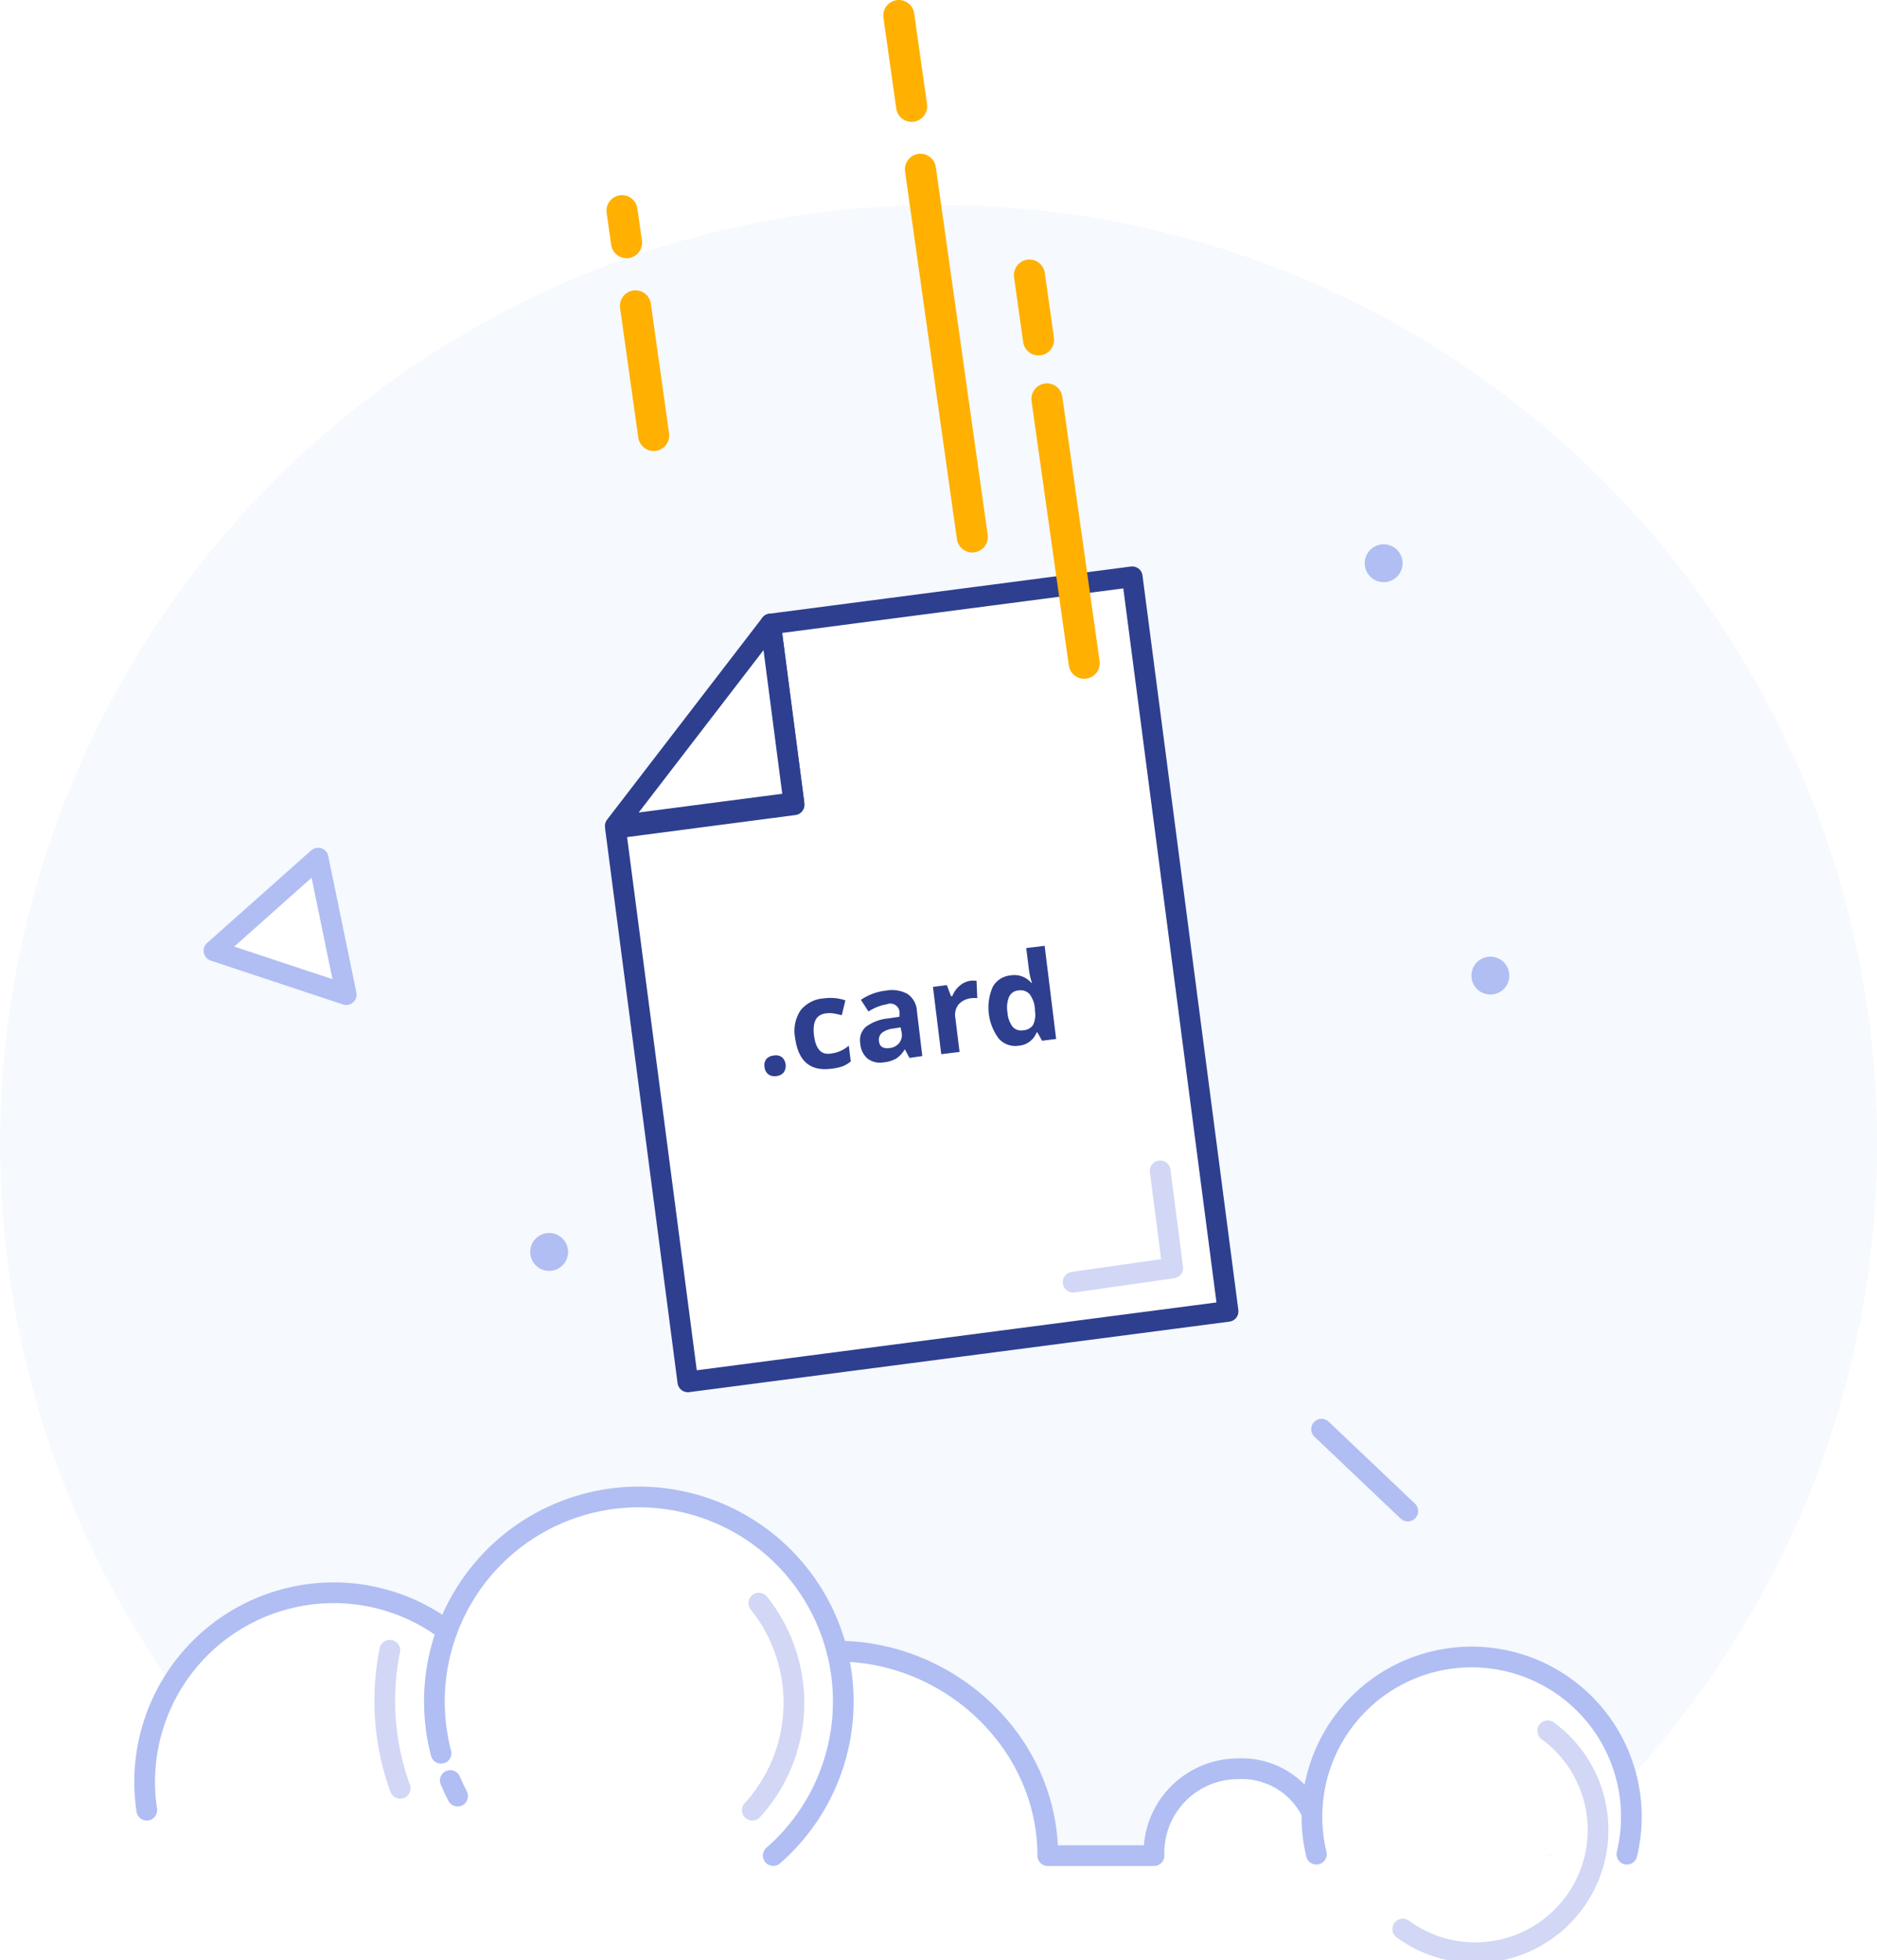 <svg xmlns="http://www.w3.org/2000/svg" width="181.33" height="189.34" viewBox="0 0 181.33 189.34"><defs><style>.\39 b095784-5ea7-4b19-aac6-d7d982ecf7ec{fill:#e1ebf7;opacity:0.3;}.ac685d4f-8b12-4fc8-910e-f8ec83903eb0{fill:#b0bef3;}.\33 2f4c82c-e70e-4663-98db-4f515071f9d0,.\33 5e2aa78-525a-44b7-9d6f-c78f22c0da11,.\36 b1561e0-5728-4fc2-8d15-f92e90bc58d7{fill:#fff;}.\33 2f4c82c-e70e-4663-98db-4f515071f9d0,.e3622db6-ac69-44b3-a6d3-c4d52faff982{stroke:#b0bef3;}.\33 2f4c82c-e70e-4663-98db-4f515071f9d0,.\33 5e2aa78-525a-44b7-9d6f-c78f22c0da11,.\35 f32250c-4dd4-4d71-b30c-10baee4c5a9a,.e3622db6-ac69-44b3-a6d3-c4d52faff982,.ead7e67d-b359-442b-8bdd-33f2e003eff4{stroke-linecap:round;}.\33 2f4c82c-e70e-4663-98db-4f515071f9d0,.\33 5e2aa78-525a-44b7-9d6f-c78f22c0da11,.\35 f32250c-4dd4-4d71-b30c-10baee4c5a9a,.\36 b1561e0-5728-4fc2-8d15-f92e90bc58d7,.e3622db6-ac69-44b3-a6d3-c4d52faff982{stroke-linejoin:round;stroke-width:2px;}.\36 b1561e0-5728-4fc2-8d15-f92e90bc58d7{stroke:#2e3f8f;}.\35 f32250c-4dd4-4d71-b30c-10baee4c5a9a,.e3622db6-ac69-44b3-a6d3-c4d52faff982,.ead7e67d-b359-442b-8bdd-33f2e003eff4{fill:none;}.ead7e67d-b359-442b-8bdd-33f2e003eff4{stroke:#ffb000;stroke-miterlimit:10;stroke-width:3px;}.\33 5e2aa78-525a-44b7-9d6f-c78f22c0da11,.\35 f32250c-4dd4-4d71-b30c-10baee4c5a9a{stroke:#d1d7f4;}.b7e838a6-c2b9-413d-b707-48788ab5dc14{fill:#2e3f8f;}</style></defs><title>card_upload</title><g id="b9ae2d8e-0e6f-4f82-aaec-2b73310340d7" data-name="Layer 2"><g id="3773381a-0ef5-4ac0-aaac-3b01a93e8f90" data-name="Layer 1"><path class="9b095784-5ea7-4b19-aac6-d7d982ecf7ec" d="M32.22,153.83a18.17,18.17,0,0,1,11,3.66v.06a19.73,19.73,0,0,1,37.91,3l.37-1.08a19.75,19.75,0,0,1,19.74,19.62h10.26s0-.09,0-.13a8.11,8.11,0,0,1,15.27-3.83,15.41,15.41,0,0,1,30.42-3.06,90.66,90.66,0,1,0-140.59-9.35A18.22,18.22,0,0,1,32.22,153.83Z"/><path class="9b095784-5ea7-4b19-aac6-d7d982ecf7ec" d="M149.91,179.09h-.41v.34Z"/><circle class="ac685d4f-8b12-4fc8-910e-f8ec83903eb0" cx="133.67" cy="54.4" r="1.83"/><circle class="ac685d4f-8b12-4fc8-910e-f8ec83903eb0" cx="143.98" cy="94.23" r="1.83"/><circle class="ac685d4f-8b12-4fc8-910e-f8ec83903eb0" cx="53.05" cy="120.92" r="1.83"/><polygon class="32f4c82c-e70e-4663-98db-4f515071f9d0" points="30.73 82.88 20.67 91.83 33.45 96.07 30.73 82.88"/><polygon class="6b1561e0-5728-4fc2-8d15-f92e90bc58d7" points="118.64 126.66 66.45 133.47 59.46 79.99 76.72 77.73 74.44 60.27 109.38 55.71 118.64 126.66"/><polygon class="6b1561e0-5728-4fc2-8d15-f92e90bc58d7" points="74.44 60.27 76.69 77.53 59.44 79.78 74.44 60.27"/><line class="ead7e67d-b359-442b-8bdd-33f2e003eff4" x1="88.92" y1="16.35" x2="93.93" y2="51.86"/><line class="ead7e67d-b359-442b-8bdd-33f2e003eff4" x1="86.83" y1="1.5" x2="88.07" y2="10.27"/><line class="ead7e67d-b359-442b-8bdd-33f2e003eff4" x1="61.39" y1="29.54" x2="63.15" y2="42.06"/><line class="ead7e67d-b359-442b-8bdd-33f2e003eff4" x1="60.09" y1="20.35" x2="60.53" y2="23.44"/><line class="ead7e67d-b359-442b-8bdd-33f2e003eff4" x1="101.14" y1="38.53" x2="104.74" y2="64.06"/><line class="ead7e67d-b359-442b-8bdd-33f2e003eff4" x1="99.45" y1="26.57" x2="100.33" y2="32.83"/><path class="e3622db6-ac69-44b3-a6d3-c4d52faff982" d="M42.61,169.34a19.75,19.75,0,1,1,32.09,9.88"/><path class="e3622db6-ac69-44b3-a6d3-c4d52faff982" d="M44.21,173.48q-.39-.74-.71-1.51"/><path class="e3622db6-ac69-44b3-a6d3-c4d52faff982" d="M14.18,174.84a18.27,18.27,0,0,1,18-21,18.17,18.17,0,0,1,11,3.66"/><path class="e3622db6-ac69-44b3-a6d3-c4d52faff982" d="M126.73,175.07a7.51,7.51,0,0,0-7.13-4.23,8.12,8.12,0,0,0-8.12,8.13q0,.13,0,.26H101.22c0-10.91-9.46-19.75-20.36-19.75"/><path class="e3622db6-ac69-44b3-a6d3-c4d52faff982" d="M157.17,179.09a15.43,15.43,0,1,0-30,0"/><line class="e3622db6-ac69-44b3-a6d3-c4d52faff982" x1="127.67" y1="138.04" x2="136" y2="145.95"/><path class="5f32250c-4dd4-4d71-b30c-10baee4c5a9a" d="M72.68,174.84a15.39,15.39,0,0,0,.63-20"/><path class="5f32250c-4dd4-4d71-b30c-10baee4c5a9a" d="M135.52,186.32a11.86,11.86,0,0,0,14-19.15"/><path class="5f32250c-4dd4-4d71-b30c-10baee4c5a9a" d="M37.66,159.39a24.72,24.72,0,0,0,1,13.34"/><polyline class="35e2aa78-525a-44b7-9d6f-c78f22c0da11" points="112.08 113.09 113.29 122.47 103.67 123.84"/><path class="b7e838a6-c2b9-413d-b707-48788ab5dc14" d="M73.86,103.06a1,1,0,0,1,.17-.77,1.07,1.07,0,0,1,.73-.34,1,1,0,0,1,.78.16,1.14,1.14,0,0,1,.18,1.46,1,1,0,0,1-.71.36,1,1,0,0,1-.79-.17A1,1,0,0,1,73.86,103.06Z"/><path class="b7e838a6-c2b9-413d-b707-48788ab5dc14" d="M80.26,103.23q-3,.37-3.45-3a3.58,3.58,0,0,1,.52-2.63,3.12,3.12,0,0,1,2.26-1.17,4.53,4.53,0,0,1,2.08.19l-.35,1.44c-.29-.08-.56-.14-.81-.18a2.47,2.47,0,0,0-.73,0q-1.39.17-1.14,2.14t1.62,1.74a3.2,3.2,0,0,0,.93-.25A3.51,3.51,0,0,0,82,101l.19,1.52a2.88,2.88,0,0,1-.82.48A4.88,4.88,0,0,1,80.26,103.23Z"/><path class="b7e838a6-c2b9-413d-b707-48788ab5dc14" d="M87.86,102.18l-.45-.84h0a2.65,2.65,0,0,1-.83.9,3,3,0,0,1-1.21.37,2,2,0,0,1-1.54-.35,2.07,2.07,0,0,1-.72-1.46,1.73,1.73,0,0,1,.54-1.62,4.23,4.23,0,0,1,2.12-.81l1.13-.17,0-.29A.89.89,0,0,0,85.67,97a4.64,4.64,0,0,0-1.77.7l-.73-1.13a5.31,5.31,0,0,1,2.42-.89,3.13,3.13,0,0,1,2.08.32,2.12,2.12,0,0,1,.91,1.65L89.1,102ZM87,99.23l-.68.11a2.21,2.21,0,0,0-1.12.42.88.88,0,0,0-.28.83q.09.75,1,.64a1.37,1.37,0,0,0,.94-.48,1.26,1.26,0,0,0,.25-1Z"/><path class="b7e838a6-c2b9-413d-b707-48788ab5dc14" d="M93.74,94.73a2.81,2.81,0,0,1,.6,0l.07,1.68a2.07,2.07,0,0,0-.53,0,1.9,1.9,0,0,0-1.27.6,1.59,1.59,0,0,0-.32,1.28l.41,3.31-1.77.22-.8-6.5,1.34-.17.4,1.06H92a2.47,2.47,0,0,1,.71-1A2,2,0,0,1,93.74,94.73Z"/><path class="b7e838a6-c2b9-413d-b707-48788ab5dc14" d="M98.41,101a2.13,2.13,0,0,1-1.91-.67,5,5,0,0,1-.6-5,2.18,2.18,0,0,1,1.73-1.12,2.14,2.14,0,0,1,2,.72h.06a7.24,7.24,0,0,1-.29-1.28l-.26-2.08,1.78-.22,1.11,9-1.36.17-.45-.8h-.08A2,2,0,0,1,98.41,101Zm.45-1.49A1.21,1.21,0,0,0,99.8,99a2.32,2.32,0,0,0,.18-1.39l0-.19A2.69,2.69,0,0,0,99.45,96a1.21,1.21,0,0,0-1.11-.33,1.05,1.05,0,0,0-.86.62,2.71,2.71,0,0,0-.15,1.5,2.57,2.57,0,0,0,.51,1.4A1.09,1.09,0,0,0,98.85,99.51Z"/></g></g></svg>